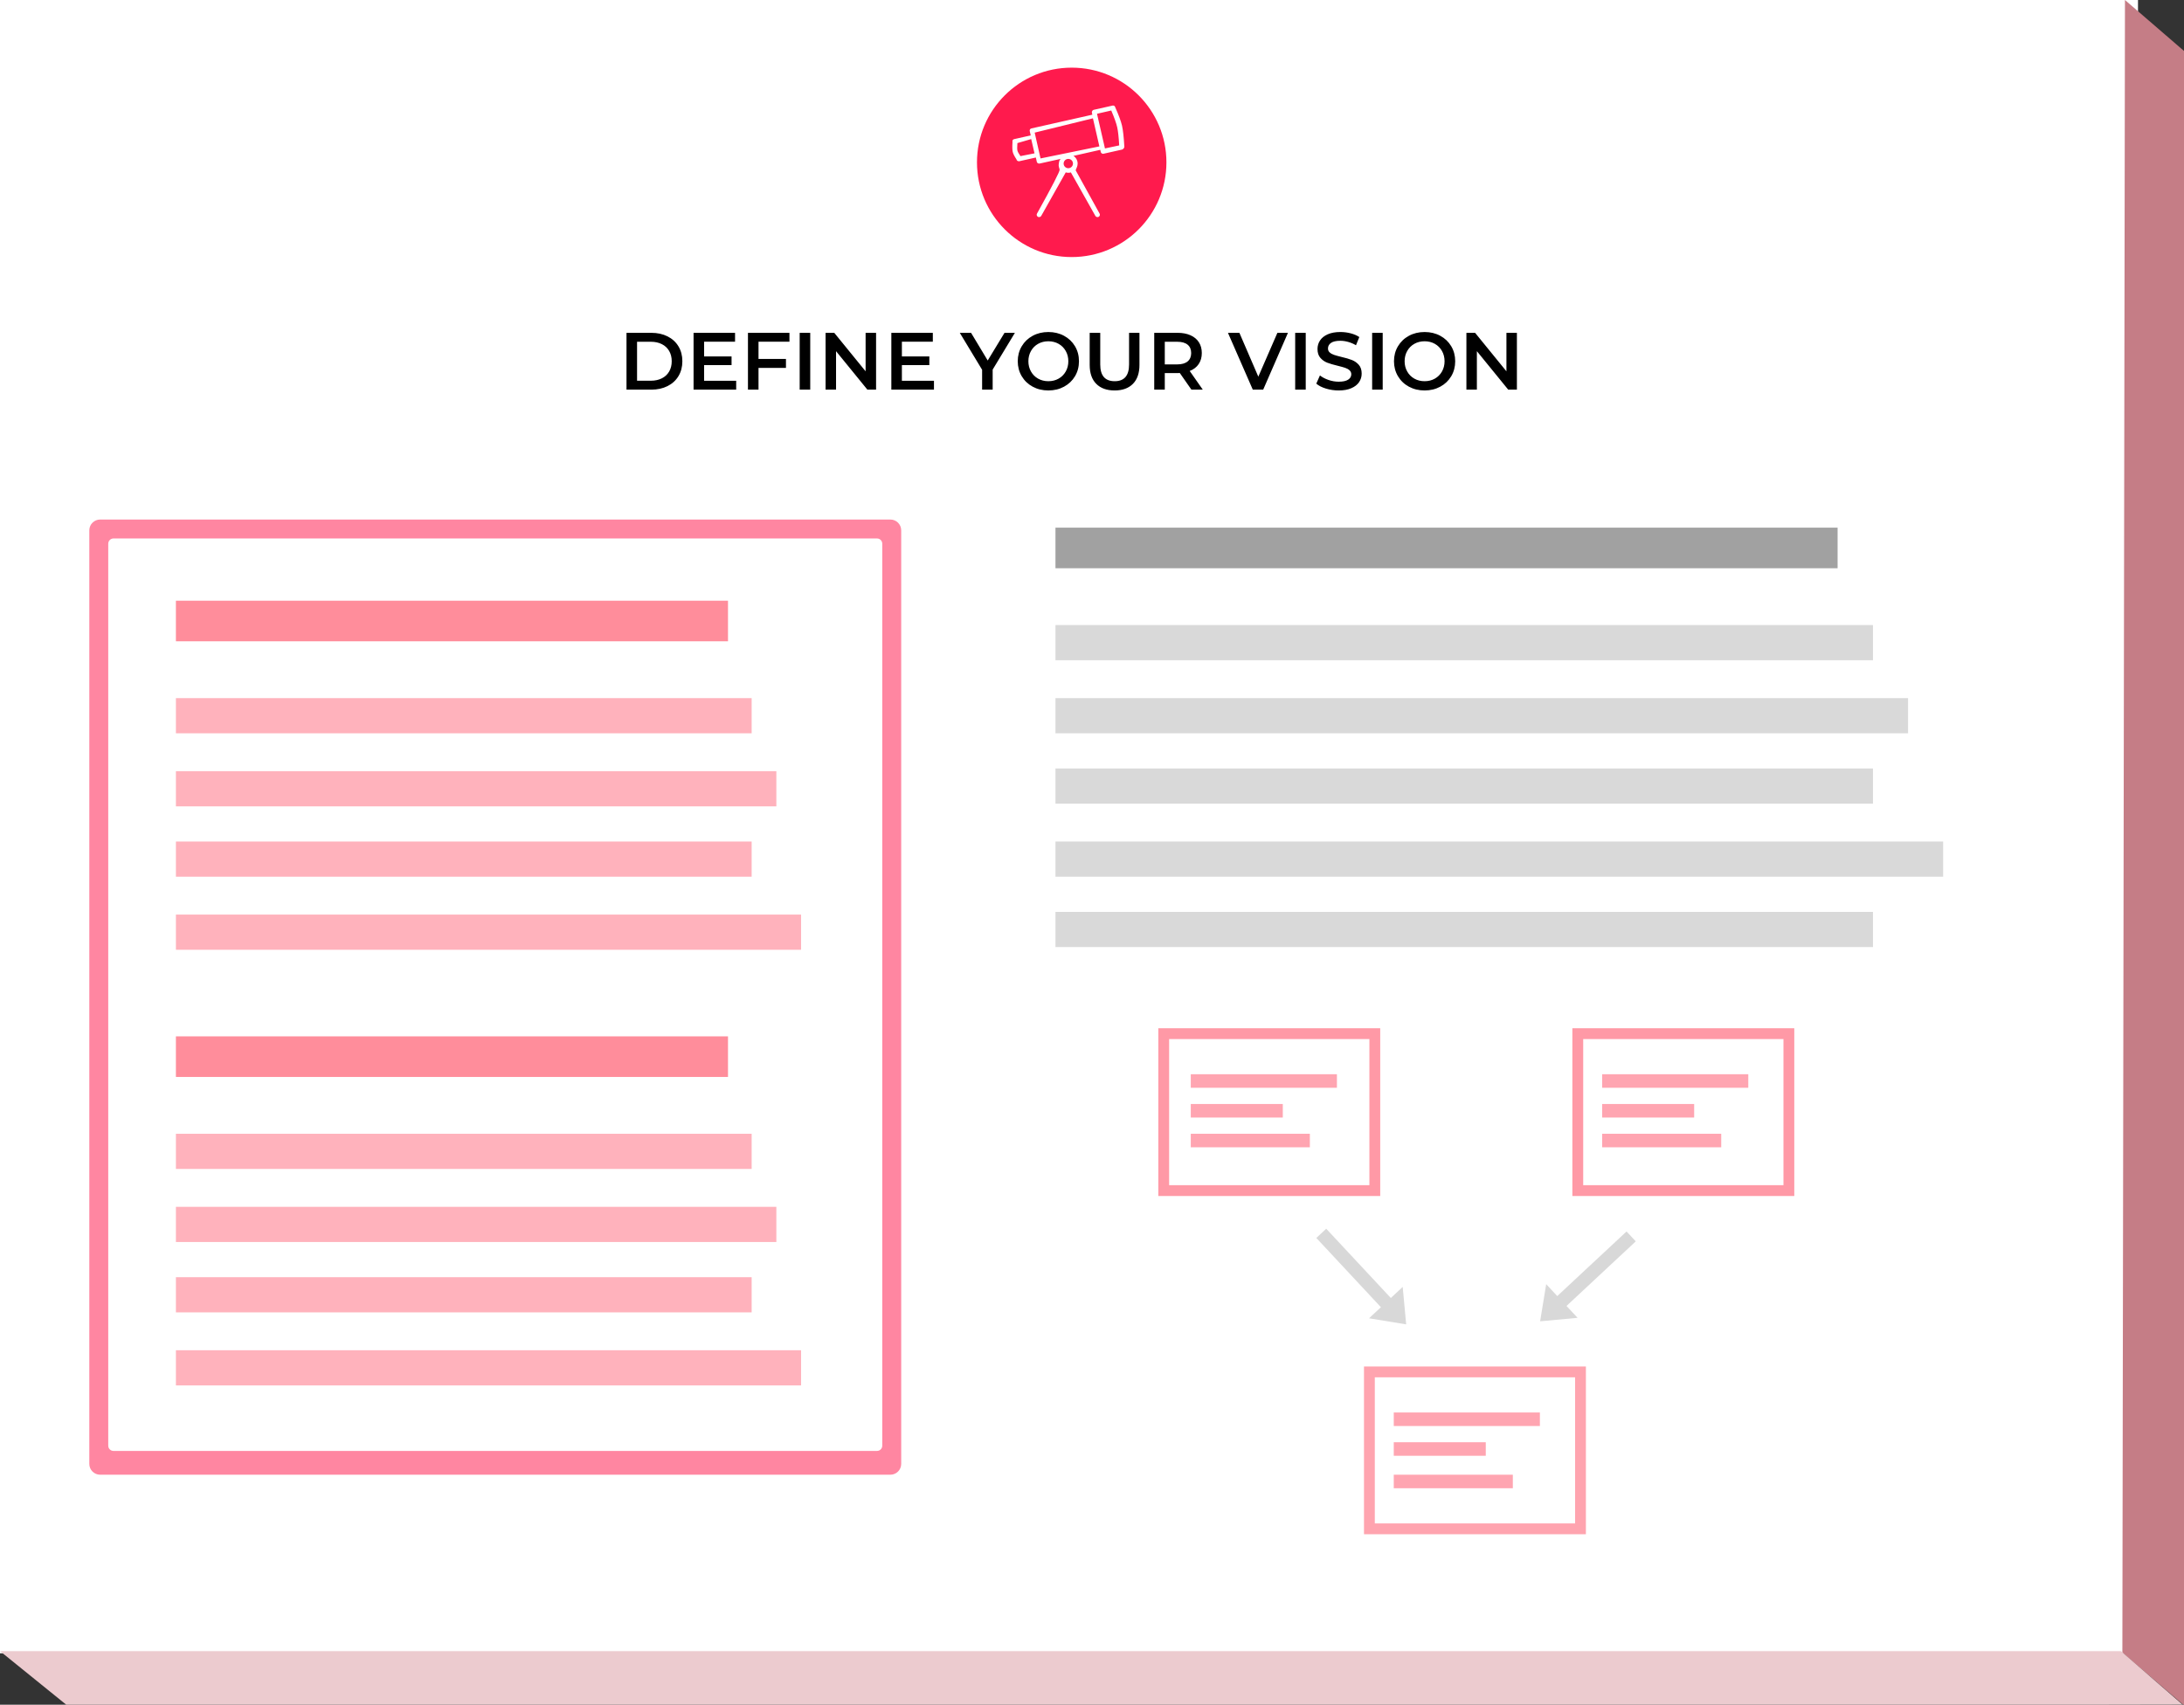 <?xml version="1.0" encoding="UTF-8"?>
<svg width="807px" height="630px" viewBox="0 0 807 630" version="1.1" xmlns="http://www.w3.org/2000/svg" xmlns:xlink="http://www.w3.org/1999/xlink">
    <rect x="0" y="0" width="807" height="630" fill="#333333" stroke="none"/>
    <!-- Generator: Sketch 48.1 (47250) - http://www.bohemiancoding.com/sketch -->
    <title>tk-2</title>
    <desc>Created with Sketch.</desc>
    <defs></defs>
    <g id="Assets" stroke="none" stroke-width="1" fill="none" fill-rule="evenodd">
        <g id="tk-2">
            <rect id="Rectangle-10" fill="#FFFFFF" x="0" y="0" width="790" height="611"></rect>
            <polygon id="Path-5" fill="#C57D86" points="784.226 610.784 807.1 630.313 807.1 18.914 785.186 0"></polygon>
            <polygon id="Path-4" fill="#ECCBCF" points="806.435 629.937 783.691 610.192 0 610.192 26.196 631.388"></polygon>
            <g id="Group-7" transform="translate(390, 195)">
                <rect id="Rectangle-3-Copy-24" fill="#A1A1A1" x="0" y="0" width="289" height="15"></rect>
                <g id="Group-6-Copy-2" transform="translate(0, 36)" fill="#D9D9D9">
                    <rect id="Rectangle-3-Copy-18" x="0" y="0" width="302.071" height="13"></rect>
                    <rect id="Rectangle-3-Copy-19" x="0" y="106" width="302.071" height="13"></rect>
                    <rect id="Rectangle-3-Copy-20" x="0" y="27" width="315.036" height="13"></rect>
                    <rect id="Rectangle-3-Copy-23" x="0" y="53" width="302.071" height="13"></rect>
                    <rect id="Rectangle-3-Copy-25" x="0" y="80" width="328" height="13"></rect>
                </g>
                <path d="M118,314 L118,368 L192,368 L192,314 L118,314 Z M114,310 L196,310 L196,372 L114,372 L114,310 Z" id="Rectangle-3" fill="#FF354F" fill-rule="nonzero" opacity="0.453"></path>
                <g id="Group-4" transform="translate(191, 185)">
                    <rect id="Rectangle-3" stroke="#FF354F" stroke-width="4" opacity="0.5" x="2" y="2" width="78" height="58"></rect>
                    <rect id="Rectangle-8" fill="#FF354F" opacity="0.443" x="11" y="17" width="54" height="5"></rect>
                    <rect id="Rectangle-8" fill="#FF354F" opacity="0.443" x="11" y="28" width="34" height="5"></rect>
                    <rect id="Rectangle-8" fill="#FF354F" opacity="0.443" x="11" y="39" width="44" height="5"></rect>
                </g>
                <g id="Group-6" transform="translate(38, 185)">
                    <rect id="Rectangle-3" stroke="#FF354F" stroke-width="4" opacity="0.5" x="2" y="2" width="78" height="58"></rect>
                    <rect id="Rectangle-8" fill="#FF354F" opacity="0.443" x="12" y="17" width="54" height="5"></rect>
                    <rect id="Rectangle-8" fill="#FF354F" opacity="0.443" x="12" y="28" width="34" height="5"></rect>
                    <rect id="Rectangle-8" fill="#FF354F" opacity="0.443" x="12" y="39" width="44" height="5"></rect>
                </g>
                <rect id="Rectangle-8" fill="#FF354F" opacity="0.443" x="125" y="327" width="54" height="5"></rect>
                <rect id="Rectangle-8" fill="#FF354F" opacity="0.443" x="125" y="338" width="34" height="5"></rect>
                <rect id="Rectangle-8" fill="#FF354F" opacity="0.443" x="125" y="350" width="44" height="5"></rect>
                <g id="Group-5" transform="translate(113.902, 277.618) rotate(47) translate(-113.902, -277.618) translate(90.902, 269.118)" fill="#D8D8D8">
                    <rect id="Rectangle-9" x="0" y="6" width="39" height="5"></rect>
                    <polygon id="Triangle-2" points="46 8.5 35 17 35 0"></polygon>
                </g>
                <g id="Group-5" transform="translate(195.902, 277.618) rotate(137) translate(-195.902, -277.618) translate(172.902, 269.118)" fill="#D8D8D8">
                    <rect id="Rectangle-9" x="0" y="6" width="39" height="5"></rect>
                    <polygon id="Triangle-2" points="46 8.5 35 17 35 0"></polygon>
                </g>
            </g>
            <g id="Group-8" transform="translate(33, 192)">
                <rect id="Rectangle-3-Copy-24" fill="#FF354F" opacity="0.564" x="32" y="30" width="204" height="15"></rect>
                <rect id="Rectangle-3-Copy-26" fill="#FF354F" opacity="0.564" x="32" y="191" width="204" height="15"></rect>
                <g id="Group-6-Copy-2" transform="translate(32, 66)" fill="#FF354F" opacity="0.38">
                    <rect id="Rectangle-3-Copy-18" x="0" y="0" width="212.739" height="13"></rect>
                    <rect id="Rectangle-3-Copy-20" x="0" y="27" width="221.87" height="13"></rect>
                    <rect id="Rectangle-3-Copy-23" x="0" y="53" width="212.739" height="13"></rect>
                    <rect id="Rectangle-3-Copy-25" x="0" y="80" width="231" height="13"></rect>
                </g>
                <g id="Group-6-Copy-3" transform="translate(32, 227)" fill="#FF354F" opacity="0.38">
                    <rect id="Rectangle-3-Copy-18" x="0" y="0" width="212.739" height="13"></rect>
                    <rect id="Rectangle-3-Copy-20" x="0" y="27" width="221.87" height="13"></rect>
                    <rect id="Rectangle-3-Copy-23" x="0" y="53" width="212.739" height="13"></rect>
                    <rect id="Rectangle-3-Copy-25" x="0" y="80" width="231" height="13"></rect>
                </g>
                <path d="M8.932,7 C7.865,7 7,7.865 7,8.932 L7,342.277 C7,343.344 7.865,344.209 8.932,344.209 L291.068,344.209 C292.135,344.209 293,343.344 293,342.277 L293,8.932 C293,7.865 292.135,7 291.068,7 L8.932,7 Z M4,0 L296,0 C298.209,0 300,1.791 300,4 L300,349 C300,351.209 298.209,353 296,353 L4,353 C1.791,353 0,351.209 0,349 L0,4 C0,1.791 1.791,0 4,0 Z" id="Rectangle" fill="#FF1A4D" fill-rule="nonzero" opacity="0.525"></path>
            </g>
            <g id="Page-Title" transform="translate(136, 115)" fill="#000000">
                <path d="M95.495,8 L104.675,8 C106.915,8 108.905,8.435 110.645,9.305 C112.385,10.175 113.735,11.405 114.695,12.995 C115.655,14.585 116.135,16.42 116.135,18.5 C116.135,20.58 115.655,22.415 114.695,24.005 C113.735,25.595 112.385,26.825 110.645,27.695 C108.905,28.565 106.915,29 104.675,29 L95.495,29 L95.495,8 Z M104.495,25.7 C106.035,25.7 107.39,25.405 108.56,24.815 C109.73,24.225 110.63,23.385 111.26,22.295 C111.89,21.205 112.205,19.94 112.205,18.5 C112.205,17.06 111.89,15.795 111.26,14.705 C110.63,13.615 109.73,12.775 108.56,12.185 C107.39,11.595 106.035,11.3 104.495,11.3 L99.395,11.3 L99.395,25.7 L104.495,25.7 Z M136.025,25.73 L136.025,29 L120.275,29 L120.275,8 L135.605,8 L135.605,11.27 L124.175,11.27 L124.175,16.73 L134.315,16.73 L134.315,19.94 L124.175,19.94 L124.175,25.73 L136.025,25.73 Z M144.275,11.27 L144.275,17.66 L154.415,17.66 L154.415,20.96 L144.275,20.96 L144.275,29 L140.375,29 L140.375,8 L155.705,8 L155.705,11.27 L144.275,11.27 Z M159.485,8 L163.385,8 L163.385,29 L159.485,29 L159.485,8 Z M187.715,8 L187.715,29 L184.505,29 L172.925,14.78 L172.925,29 L169.055,29 L169.055,8 L172.265,8 L183.845,22.22 L183.845,8 L187.715,8 Z M209.105,25.73 L209.105,29 L193.355,29 L193.355,8 L208.685,8 L208.685,11.27 L197.255,11.27 L197.255,16.73 L207.395,16.73 L207.395,19.94 L197.255,19.94 L197.255,25.73 L209.105,25.73 Z M230.795,21.59 L230.795,29 L226.895,29 L226.895,21.65 L218.645,8 L222.815,8 L228.965,18.23 L235.175,8 L239.015,8 L230.795,21.59 Z M251.375,29.3 C249.235,29.3 247.305,28.835 245.585,27.905 C243.865,26.975 242.515,25.685 241.535,24.035 C240.555,22.385 240.065,20.54 240.065,18.5 C240.065,16.46 240.555,14.615 241.535,12.965 C242.515,11.315 243.865,10.025 245.585,9.095 C247.305,8.165 249.235,7.7 251.375,7.7 C253.515,7.7 255.445,8.165 257.165,9.095 C258.885,10.025 260.235,11.31 261.215,12.95 C262.195,14.59 262.685,16.44 262.685,18.5 C262.685,20.56 262.195,22.41 261.215,24.05 C260.235,25.69 258.885,26.975 257.165,27.905 C255.445,28.835 253.515,29.3 251.375,29.3 Z M251.375,25.88 C252.775,25.88 254.035,25.565 255.155,24.935 C256.275,24.305 257.155,23.425 257.795,22.295 C258.435,21.165 258.755,19.9 258.755,18.5 C258.755,17.1 258.435,15.835 257.795,14.705 C257.155,13.575 256.275,12.695 255.155,12.065 C254.035,11.435 252.775,11.12 251.375,11.12 C249.975,11.12 248.715,11.435 247.595,12.065 C246.475,12.695 245.595,13.575 244.955,14.705 C244.315,15.835 243.995,17.1 243.995,18.5 C243.995,19.9 244.315,21.165 244.955,22.295 C245.595,23.425 246.475,24.305 247.595,24.935 C248.715,25.565 249.975,25.88 251.375,25.88 Z M275.855,29.3 C272.955,29.3 270.695,28.485 269.075,26.855 C267.455,25.225 266.645,22.89 266.645,19.85 L266.645,8 L270.545,8 L270.545,19.7 C270.545,23.82 272.325,25.88 275.885,25.88 C279.425,25.88 281.195,23.82 281.195,19.7 L281.195,8 L285.035,8 L285.035,19.85 C285.035,22.89 284.23,25.225 282.62,26.855 C281.01,28.485 278.755,29.3 275.855,29.3 Z M304.235,29 L299.945,22.85 C299.765,22.87 299.495,22.88 299.135,22.88 L294.395,22.88 L294.395,29 L290.495,29 L290.495,8 L299.135,8 C300.955,8 302.54,8.3 303.89,8.9 C305.24,9.5 306.275,10.36 306.995,11.48 C307.715,12.6 308.075,13.93 308.075,15.47 C308.075,17.05 307.69,18.41 306.92,19.55 C306.15,20.69 305.045,21.54 303.605,22.1 L308.435,29 L304.235,29 Z M304.145,15.47 C304.145,14.13 303.705,13.1 302.825,12.38 C301.945,11.66 300.655,11.3 298.955,11.3 L294.395,11.3 L294.395,19.67 L298.955,19.67 C300.655,19.67 301.945,19.305 302.825,18.575 C303.705,17.845 304.145,16.81 304.145,15.47 Z M339.905,8 L330.755,29 L326.915,29 L317.735,8 L321.965,8 L328.955,24.2 L336.005,8 L339.905,8 Z M342.575,8 L346.475,8 L346.475,29 L342.575,29 L342.575,8 Z M358.655,29.3 C357.035,29.3 355.47,29.07 353.96,28.61 C352.45,28.15 351.255,27.54 350.375,26.78 L351.725,23.75 C352.585,24.43 353.64,24.985 354.89,25.415 C356.14,25.845 357.395,26.06 358.655,26.06 C360.215,26.06 361.38,25.81 362.15,25.31 C362.92,24.81 363.305,24.15 363.305,23.33 C363.305,22.73 363.09,22.235 362.66,21.845 C362.23,21.455 361.685,21.15 361.025,20.93 C360.365,20.71 359.465,20.46 358.325,20.18 C356.725,19.8 355.43,19.42 354.44,19.04 C353.45,18.66 352.6,18.065 351.89,17.255 C351.18,16.445 350.825,15.35 350.825,13.97 C350.825,12.81 351.14,11.755 351.77,10.805 C352.4,9.855 353.35,9.1 354.62,8.54 C355.89,7.98 357.445,7.7 359.285,7.7 C360.565,7.7 361.825,7.86 363.065,8.18 C364.305,8.5 365.375,8.96 366.275,9.56 L365.045,12.59 C364.125,12.05 363.165,11.64 362.165,11.36 C361.165,11.08 360.195,10.94 359.255,10.94 C357.715,10.94 356.57,11.2 355.82,11.72 C355.07,12.24 354.695,12.93 354.695,13.79 C354.695,14.39 354.91,14.88 355.34,15.26 C355.77,15.64 356.315,15.94 356.975,16.16 C357.635,16.38 358.535,16.63 359.675,16.91 C361.235,17.27 362.515,17.645 363.515,18.035 C364.515,18.425 365.37,19.02 366.08,19.82 C366.79,20.62 367.145,21.7 367.145,23.06 C367.145,24.22 366.83,25.27 366.2,26.21 C365.57,27.15 364.615,27.9 363.335,28.46 C362.055,29.02 360.495,29.3 358.655,29.3 Z M371.015,8 L374.915,8 L374.915,29 L371.015,29 L371.015,8 Z M390.395,29.3 C388.255,29.3 386.325,28.835 384.605,27.905 C382.885,26.975 381.535,25.685 380.555,24.035 C379.575,22.385 379.085,20.54 379.085,18.5 C379.085,16.46 379.575,14.615 380.555,12.965 C381.535,11.315 382.885,10.025 384.605,9.095 C386.325,8.165 388.255,7.7 390.395,7.7 C392.535,7.7 394.465,8.165 396.185,9.095 C397.905,10.025 399.255,11.31 400.235,12.95 C401.215,14.59 401.705,16.44 401.705,18.5 C401.705,20.56 401.215,22.41 400.235,24.05 C399.255,25.69 397.905,26.975 396.185,27.905 C394.465,28.835 392.535,29.3 390.395,29.3 Z M390.395,25.88 C391.795,25.88 393.055,25.565 394.175,24.935 C395.295,24.305 396.175,23.425 396.815,22.295 C397.455,21.165 397.775,19.9 397.775,18.5 C397.775,17.1 397.455,15.835 396.815,14.705 C396.175,13.575 395.295,12.695 394.175,12.065 C393.055,11.435 391.795,11.12 390.395,11.12 C388.995,11.12 387.735,11.435 386.615,12.065 C385.495,12.695 384.615,13.575 383.975,14.705 C383.335,15.835 383.015,17.1 383.015,18.5 C383.015,19.9 383.335,21.165 383.975,22.295 C384.615,23.425 385.495,24.305 386.615,24.935 C387.735,25.565 388.995,25.88 390.395,25.88 Z M424.505,8 L424.505,29 L421.295,29 L409.715,14.78 L409.715,29 L405.845,29 L405.845,8 L409.055,8 L420.635,22.22 L420.635,8 L424.505,8 Z" id="Define-your-vision"></path>
            </g>
            <path d="M396,95 C376.67,95 361,79.33 361,60 C361,40.67 376.67,25 396,25 C415.33,25 431,40.67 431,60 C431,79.33 415.33,95 396,95 Z M414.581,46.406 C414.213,44.815 413.379,42.558 412.08,39.636 C411.994,39.378 411.908,39.207 411.735,39.121 C411.563,39.035 411.304,38.95 411.045,39.035 L404.143,40.583 C403.713,40.668 403.367,41.185 403.453,41.614 L403.625,42.388 L381.113,47.46 C380.854,47.546 380.683,47.632 380.597,47.804 C380.511,47.976 380.425,48.234 380.511,48.492 L380.856,50.039 L374.731,51.417 C374.472,51.502 374.3,51.588 374.214,51.761 C374.128,51.932 374.042,52.19 374.128,52.449 C374.012,54.151 374.041,55.383 374.214,56.145 C374.366,56.816 374.827,57.733 375.594,58.897 C375.68,59.327 376.025,59.585 376.456,59.585 L376.628,59.585 L382.751,58.209 L383.096,59.756 C383.182,60.186 383.527,60.444 383.958,60.444 L384.13,60.444 L391.893,58.725 C391.548,59.24 391.456,59.117 391.246,60.325 C391.036,61.533 391.376,61.821 391.544,62.702 C391.655,63.29 388.869,68.7 383.184,78.932 C382.924,79.361 383.098,79.878 383.529,80.135 C383.7,80.221 383.788,80.221 383.96,80.221 C384.305,80.221 384.564,80.049 384.736,79.791 L393.793,63.711 C394.138,63.797 394.423,63.859 394.768,63.859 C395.114,63.859 395.433,63.797 395.692,63.711 L404.748,79.793 C404.919,80.051 405.179,80.222 405.524,80.222 C405.695,80.222 405.783,80.222 405.954,80.137 C406.385,79.878 406.559,79.363 406.3,78.934 L397.472,62.94 C397.691,62.08 398.193,61.594 398.193,60.444 C398.193,59.295 397.589,58.209 396.641,57.607 L406.56,55.372 L406.732,56.145 C406.818,56.404 406.904,56.575 407.077,56.661 C407.249,56.746 407.336,56.832 407.508,56.832 L407.68,56.832 L414.581,55.285 C414.84,55.199 415.012,55.114 415.098,54.941 C415.444,54.598 415.444,54.426 415.444,54.169 C415.248,50.632 414.96,48.044 414.581,46.406 Z M393.017,60.444 C393.017,59.498 393.793,58.725 394.743,58.725 C395.692,58.725 396.468,59.498 396.468,60.444 C396.468,61.391 395.692,62.164 394.743,62.164 C393.793,62.164 393.017,61.391 393.017,60.444 Z M377.06,57.694 C376.421,56.779 376.048,56.089 375.939,55.625 C375.831,55.161 375.831,54.245 375.939,52.878 L381.033,51.396 L382.259,56.674 L377.06,57.694 Z M384.479,58.553 L384.133,57.006 L382.667,50.556 L382.322,49.009 L403.845,43.726 L406.228,54.107 L384.479,58.553 Z M408.284,54.857 L408.113,54.082 L405.525,42.818 L405.354,42.044 L410.615,40.841 C411.745,43.491 412.474,45.535 412.801,46.975 C413.128,48.414 413.377,50.669 413.548,53.739 L408.284,54.857 Z" id="token-vision" fill="#FF1A4D"></path>
        </g>
    </g>
</svg>